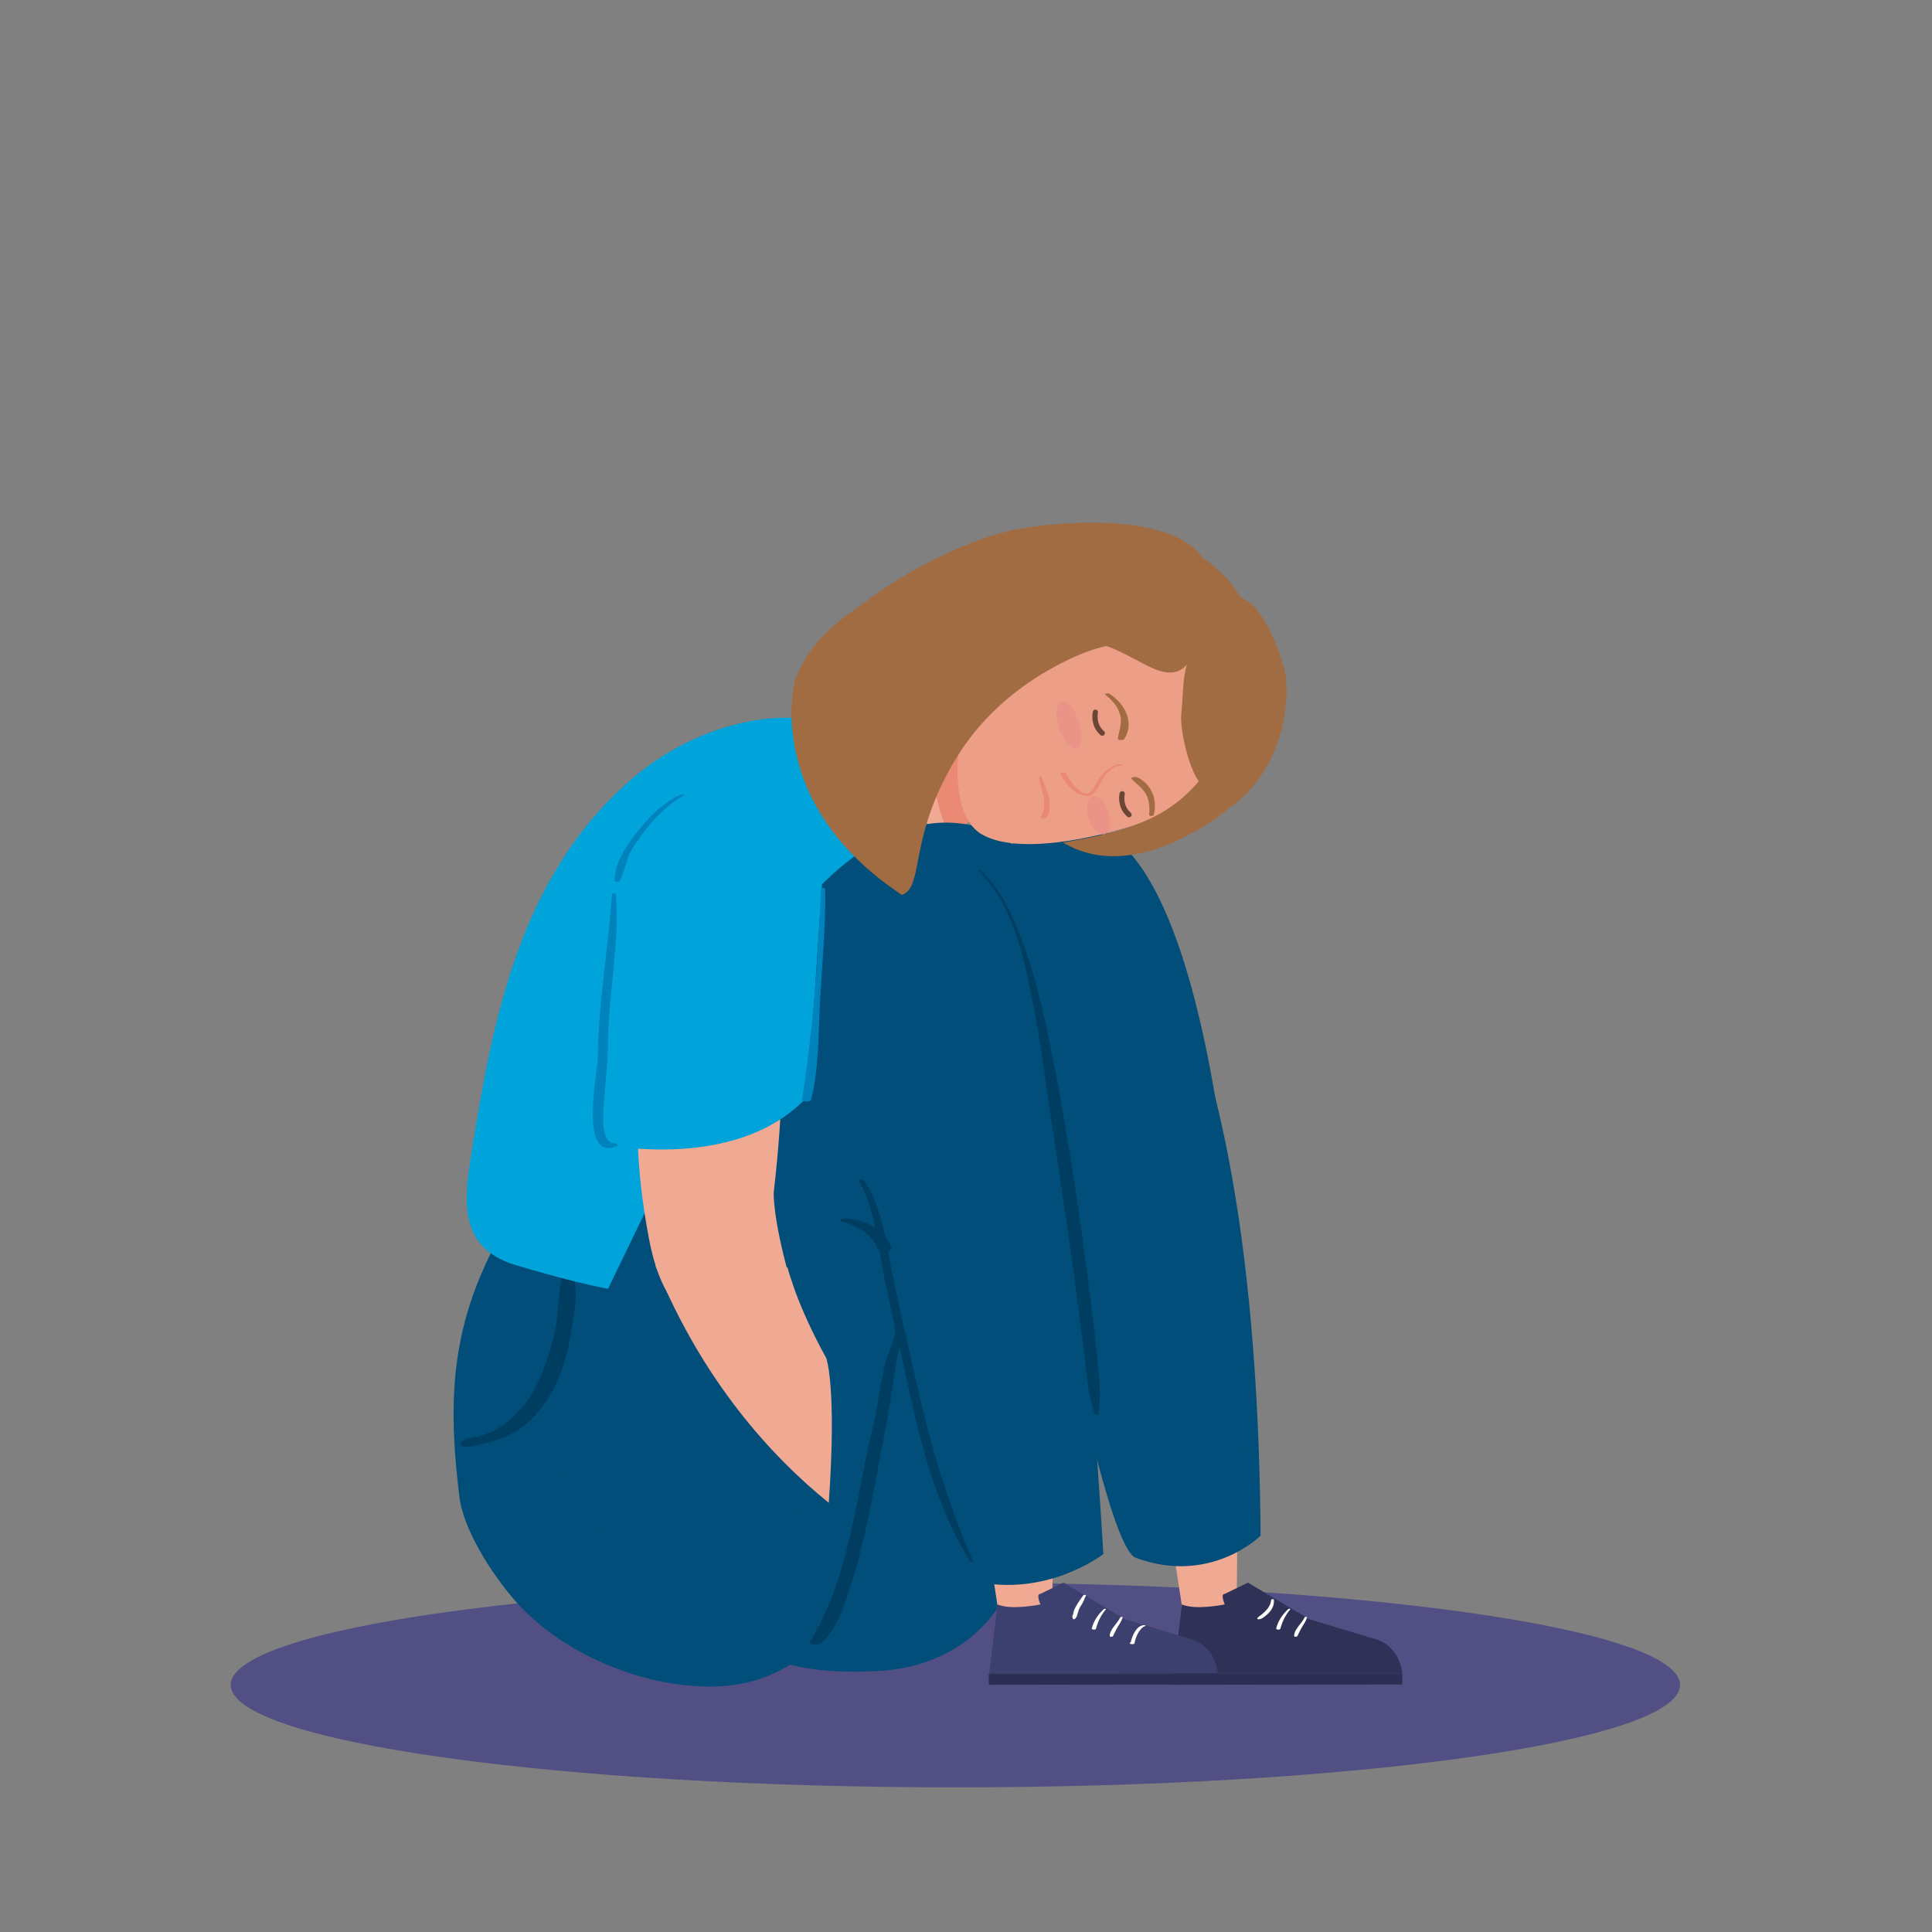 <?xml version="1.0" encoding="UTF-8"?>
<svg width="801px" height="801px" viewBox="0 0 801 801" version="1.1" xmlns="http://www.w3.org/2000/svg" xmlns:xlink="http://www.w3.org/1999/xlink">
    <rect x="0" y="0" width="801" height="801" fill="#808080" stroke="none"/>
    <title>Group</title>
    <g id="Page-1" stroke="none" stroke-width="1" fill="none" fill-rule="evenodd">
        <g id="Group" transform="translate(1.163, 1.338)">
            <g id="5" fill="#D8D8D8" fill-rule="nonzero" opacity="0" stroke="#979797">
                <g id="Page-1">
                    <rect id="Rectangle" x="4.6629367e-15" y="1.95399252e-14" width="799" height="799"></rect>
                </g>
            </g>
            <path d="M695.377,697.242 C695.377,720.682 560.867,739.692 394.937,739.692 C229.017,739.692 94.497,720.682 94.497,697.242 C94.497,673.792 229.017,654.792 394.937,654.792 C560.867,654.792 695.377,673.792 695.377,697.242" id="Fill-257" fill="#514F84" fill-rule="nonzero"></path>
            <polyline id="Fill-258" fill="#F0AA93" fill-rule="nonzero" points="512.287 582.852 511.467 675.652 490.587 675.702 476.307 582.922 512.287 582.852"></polyline>
            <path d="M485.227,692.632 L580.207,692.492 C578.907,681.062 570.007,678.532 570.007,678.532 L541.757,670.022 L516.237,654.832 L506.607,659.482 C506.607,659.482 504.667,659.132 506.617,663.852 C506.617,663.852 494.607,666.372 488.877,663.852 L485.227,693.722" id="Fill-259" fill="#303157" fill-rule="nonzero"></path>
            <polyline id="Fill-260" fill="#2D2E53" fill-rule="nonzero" points="485.237 697.172 580.217 697.042 580.207 692.492 485.227 692.632 485.237 697.172"></polyline>
            <path d="M539.747,669.192 C538.597,671.742 535.477,673.972 535.367,676.902 C535.347,677.372 536.537,677.322 536.717,676.992 C537.397,675.712 537.897,674.412 538.687,673.182 C539.457,671.962 540.277,670.722 540.717,669.322 C540.837,668.952 539.877,668.912 539.747,669.192" id="Fill-262" fill="#FFFFFE" fill-rule="nonzero"></path>
            <path d="M532.967,665.742 C530.517,668.062 528.757,670.562 527.917,673.862 C528.497,673.822 529.067,673.792 529.647,673.752 C529.537,673.482 529.377,673.252 529.167,673.052 C528.997,672.862 528.597,672.862 528.427,673.052 C528.217,673.252 528.057,673.482 527.947,673.752 C527.657,674.272 529.477,674.612 529.687,673.862 C530.457,671.002 531.777,668.192 533.747,665.962 C534.027,665.642 533.157,665.552 532.967,665.742" id="Fill-263" fill="#FFFFFE" fill-rule="nonzero"></path>
            <path d="M525.877,661.952 C525.447,665.442 522.847,667.322 520.287,669.282 C520.207,669.342 520.167,669.412 520.157,669.512 C520.187,669.672 520.147,669.722 520.247,669.672 C520.467,669.682 520.687,669.692 520.907,669.712 C520.887,669.692 520.867,669.682 520.857,669.672 C520.727,669.582 520.117,669.482 520.127,669.772 C520.127,669.782 520.127,669.802 520.127,669.812 C520.127,669.942 520.327,670.002 520.427,670.012 C521.767,670.152 523.107,668.932 524.067,668.132 C525.927,666.562 527.187,664.442 526.997,661.952 C526.967,661.562 525.927,661.562 525.877,661.952" id="Fill-264" fill="#FFFFFE" fill-rule="nonzero"></path>
            <path d="M382.257,353.712 L355.337,313.402 L403.477,281.242 L430.407,321.552 C430.407,321.552 389.607,342.592 382.257,353.712" id="Fill-265" fill="#F0AA93" fill-rule="nonzero"></path>
            <path d="M392.487,344.672 C406.597,335.362 430.407,321.552 430.407,321.552 L403.477,281.242 L389.017,290.902 C385.067,308.272 383.857,328.182 392.487,344.672" id="Fill-266" fill="#EA8A74" fill-rule="nonzero"></path>
            <path d="M450.507,500.832 C434.227,519.012 415.017,511.562 398.857,491.032 C360.797,442.702 354.017,404.682 355.327,384.672 C354.057,380.662 366.987,348.922 393.497,373.802 C393.497,373.802 402.497,367.072 429.557,437.932 C429.557,437.932 436.317,453.062 444.897,447.202 C444.897,447.202 473.557,475.102 450.507,500.832" id="Fill-267" fill="#F0AA93" fill-rule="nonzero"></path>
            <path d="M357.007,514.452 C357.007,514.452 410.437,517.362 430.587,482.642 L413.207,388.862 C413.207,388.862 410.497,351.842 376.137,364.742 C376.137,364.742 332.007,382.512 345.537,427.982 L357.007,514.452" id="Fill-268" fill="#0082BD" fill-rule="nonzero"></path>
            <path d="M362.607,691.462 C380.577,690.632 397.797,683.502 409.177,669.672 C432.177,641.702 431.797,600.592 430.217,565.612 C428.367,524.592 401.977,460.812 350.967,496.902 C326.047,514.542 318.197,547.862 310.197,575.582 C303.857,597.562 296.017,627.012 296.106,649.972 C296.167,667.442 298.947,678.172 315.187,685.092 C330.337,691.552 346.297,692.222 362.607,691.462" id="Fill-269" fill="#004E79" fill-rule="nonzero"></path>
            <polyline id="Fill-270" fill="#F0AA93" fill-rule="nonzero" points="435.857 582.852 435.027 675.652 414.147 675.702 399.867 582.922 435.857 582.852"></polyline>
            <path d="M408.787,692.632 L503.767,692.492 C502.467,681.062 493.567,678.532 493.567,678.532 L465.317,670.022 L439.787,654.832 L430.167,659.482 C430.167,659.482 428.227,659.132 430.177,663.852 C430.177,663.852 418.167,666.372 412.437,663.852 L408.787,693.722" id="Fill-271" fill="#3C406F" fill-rule="nonzero"></path>
            <polyline id="Fill-272" fill="#2D2E53" fill-rule="nonzero" points="408.797 697.172 503.777 697.042 503.767 692.492 408.787 692.632 408.797 697.172"></polyline>
            <path d="M473.327,672.452 C469.977,672.292 468.027,677.282 467.577,679.932 C467.847,679.802 468.117,679.672 468.387,679.532 C468.197,679.542 467.997,679.552 467.807,679.582 C468.127,679.702 468.447,679.822 468.767,679.932 C468.707,679.702 468.577,679.632 468.387,679.442 C468.227,679.292 467.777,679.282 467.617,679.442 C467.447,679.622 467.297,679.712 467.247,679.932 C467.207,680.172 467.667,680.282 467.807,680.292 C467.997,680.312 468.197,680.322 468.387,680.332 C468.667,680.332 469.127,680.262 469.197,679.932 C469.477,678.502 469.907,677.192 470.597,675.912 C471.177,674.822 472.307,673.222 473.557,672.862 C474.027,672.732 473.597,672.472 473.327,672.452" id="Fill-273" fill="#FFFFFE" fill-rule="nonzero"></path>
            <path d="M463.307,669.192 C462.157,671.742 459.037,673.972 458.917,676.902 C458.907,677.372 460.097,677.322 460.277,676.992 C460.957,675.722 461.457,674.412 462.237,673.182 C463.017,671.962 463.837,670.722 464.267,669.322 C464.387,668.952 463.437,668.912 463.307,669.192" id="Fill-274" fill="#FFFFFE" fill-rule="nonzero"></path>
            <path d="M456.517,665.742 C454.067,668.062 452.317,670.562 451.467,673.862 C452.047,673.822 452.627,673.792 453.207,673.752 C453.087,673.482 452.927,673.252 452.717,673.052 C452.557,672.862 452.147,672.862 451.987,673.052 C451.777,673.252 451.617,673.482 451.497,673.752 C451.207,674.272 453.037,674.612 453.237,673.862 C454.017,671.002 455.327,668.192 457.297,665.962 C457.577,665.642 456.717,665.552 456.517,665.742" id="Fill-275" fill="#FFFFFE" fill-rule="nonzero"></path>
            <path d="M447.977,660.072 C446.597,661.942 445.057,664.112 444.147,666.262 C443.847,666.952 443.917,667.702 443.567,668.352 C443.197,669.012 443.527,669.192 443.677,669.812 C443.927,669.772 444.187,669.742 444.447,669.712 C444.437,669.692 444.427,669.682 444.407,669.672 C444.267,669.522 443.727,669.522 443.687,669.772 C443.677,669.782 443.677,669.802 443.677,669.812 C443.617,670.112 444.367,670.002 444.487,669.862 C444.917,669.342 445.107,669.232 445.337,668.592 C445.627,667.772 445.797,666.832 446.137,665.962 C446.447,665.152 446.987,664.432 447.427,663.692 C448.087,662.592 448.487,661.362 449.057,660.212 C449.257,659.822 448.167,659.802 447.977,660.072" id="Fill-276" fill="#FFFFFE" fill-rule="nonzero"></path>
            <path d="M521.477,635.352 C521.477,635.352 500.837,655.992 469.797,644.552 C458.287,640.312 439.367,540.562 424.547,473.882 C424.627,367.042 469.087,376.562 469.087,376.562 C469.087,376.562 519.897,422.612 521.477,635.352" id="Fill-277" fill="#004E79" fill-rule="nonzero"></path>
            <path d="M515.837,604.072 C515.837,604.072 512.687,356.702 450.037,340.842 C407.167,329.992 388.297,401.642 388.297,401.642 L367.167,540.172 L343.617,496.702 C343.617,496.702 287.417,499.062 214.487,497.162 C185.827,540.982 183.877,574.532 189.277,619.092 C190.977,633.242 203.117,651.622 212.097,661.962 C228.767,681.142 255.877,694.012 280.857,697.102 C313.627,701.152 330.417,689.572 351.777,666.782 C351.777,666.782 372.407,546.732 384.597,538.712 C408.487,522.982 454.857,617.562 515.837,604.072" id="Fill-278" fill="#004E79" fill-rule="nonzero"></path>
            <path d="M232.597,526.322 C230.057,532.772 230.627,540.872 229.447,547.692 C228.027,555.812 225.567,563.552 222.187,571.062 C218.997,578.142 214.367,584.362 208.137,589.032 C204.797,591.522 201.117,593.162 197.097,594.242 C195.447,594.682 189.497,594.962 189.887,597.622 C189.957,598.122 190.567,598.252 190.987,598.332 C193.977,598.882 196.717,597.702 199.587,597.132 C203.607,596.332 207.427,594.892 211.057,593.012 C218.507,589.142 224.017,582.392 228.017,575.162 C232.087,567.832 234.167,559.412 235.577,551.202 C236.837,543.812 238.927,533.542 236.137,526.322 C235.767,525.372 232.967,525.382 232.597,526.322" id="Fill-279" fill="#003E61" fill-rule="nonzero"></path>
            <path d="M405.357,368.522 C390.227,409.132 392.297,418.502 385.237,447.842 C381.277,464.292 357.237,456.912 347.137,470.572 C337.677,483.352 331.457,495.372 324.597,509.342 C318.057,522.662 316.967,527.872 300.907,530.022 C285.557,532.082 278.627,537.022 263.477,535.132 C247.897,533.192 227.677,527.682 212.557,523.132 C188.647,515.952 191.237,496.052 194.197,477.332 C203.217,420.212 214.717,361.102 261.057,321.372 C276.397,308.212 295.887,299.112 316.017,296.722 C330.947,294.962 352.837,298.052 365.957,305.762 C368.127,307.042 373.387,347.112 395.397,342.872 L405.357,368.522" id="Fill-280" fill="#00A3DA" fill-rule="nonzero"></path>
            <path d="M456.297,642.972 C456.297,642.972 431.157,662.552 399.147,653.282 L372.157,560.412 L306.267,662.022 C306.267,662.022 231.647,660.432 228.467,579.462 L320.557,388.942 C320.557,388.942 360.067,324.172 409.547,343.222 C409.547,343.222 438.927,350.102 438.917,417.842 C438.917,417.842 451.007,556.172 456.297,642.972" id="Fill-281" fill="#004E79" fill-rule="nonzero"></path>
            <path d="M354.927,488.222 C360.897,498.622 362.247,510.712 364.327,522.302 C367.037,537.402 370.797,552.392 374.027,567.392 C379.867,594.482 386.227,622.092 400.937,645.902 C401.147,646.232 402.387,646.192 402.187,645.732 C390.537,619.162 383.067,591.922 376.917,563.632 C373.837,549.442 370.297,535.262 367.697,520.972 C365.667,509.792 363.557,497.462 356.967,487.952 C356.587,487.402 354.537,487.542 354.927,488.222" id="Fill-282" fill="#003E61" fill-rule="nonzero"></path>
            <path d="M348.367,505.332 C351.777,506.032 355.267,507.912 358.007,510.022 C359.497,511.182 360.667,512.622 361.617,514.242 C362.627,515.932 362.467,516.782 364.307,517.712 C365.157,518.142 366.657,518.172 367.407,517.522 C367.627,517.322 367.847,517.132 368.067,516.942 C368.447,516.602 368.537,516.282 368.367,515.812 C365.477,507.932 356.697,503.952 348.777,503.822 C347.307,503.802 346.637,504.972 348.367,505.332" id="Fill-283" fill="#003E61" fill-rule="nonzero"></path>
            <path d="M369.877,549.292 C370.277,552.912 368.497,556.262 367.217,559.552 C365.967,562.742 365.377,566.222 364.677,569.562 C363.137,576.952 362.267,584.462 360.407,591.792 C358.177,600.572 356.657,609.522 354.887,618.402 C350.667,639.482 346.127,660.732 334.697,679.182 C333.717,680.762 338.217,680.702 338.987,680.062 C346.087,674.232 349.157,663.472 351.837,655.052 C355.407,643.842 357.927,632.292 360.277,620.772 C362.197,611.342 363.737,601.842 365.707,592.442 C367.307,584.862 368.307,577.212 369.457,569.562 C370.077,565.452 370.607,561.462 371.737,557.452 C372.497,554.772 372.587,551.822 371.747,549.172 C371.587,548.652 369.807,548.692 369.877,549.292" id="Fill-284" fill="#003E61" fill-rule="nonzero"></path>
            <path d="M404.317,359.362 C420.267,375.022 424.237,399.572 428.187,420.662 C430.877,435.042 432.717,449.582 434.867,464.052 C437.877,484.292 440.927,504.532 443.747,524.802 C445.087,534.432 446.257,544.092 447.577,553.732 C448.657,561.592 449.147,569.692 450.717,577.462 C451.227,579.992 451.897,582.432 452.637,584.902 C452.787,585.382 454.157,585.302 454.247,584.792 C455.407,577.802 454.667,571.042 454.007,564.022 C453.147,554.922 452.067,545.862 450.897,536.792 C448.277,516.372 445.527,495.942 442.187,475.632 C439.497,459.272 436.607,442.942 433.157,426.732 C429.377,408.952 424.647,390.722 416.417,374.462 C413.517,368.732 409.687,363.572 405.017,359.162 C404.837,358.992 404.057,359.102 404.317,359.362" id="Fill-285" fill="#003E61" fill-rule="nonzero"></path>
            <path d="M342.447,621.732 C318.477,602.332 290.047,571.122 270.577,523.392 C305.317,502.752 325.417,524.372 325.417,524.372 C325.417,524.372 328.947,539.192 341.397,561.702 C341.397,561.702 345.837,573.352 342.447,621.732" id="Fill-286" fill="#F0AA93" fill-rule="nonzero"></path>
            <path d="M307.647,547.512 C283.737,552.382 272.717,537.672 267.857,512.012 C256.397,451.572 267.927,414.712 278.317,397.562 C279.047,393.422 305.167,371.232 317.207,405.542 C317.207,405.542 328.307,417.792 319.607,493.122 C319.607,493.122 319.187,503.432 325.947,527.592 C325.947,527.592 336.137,541.702 307.647,547.512" id="Fill-287" fill="#F0AA93" fill-rule="nonzero"></path>
            <path d="M244.507,472.272 C244.507,472.272 303.187,486.382 333.797,453.122 L339.677,364.892 C339.677,364.892 340.427,329.792 304.277,323.462 C304.277,323.462 264.537,320.932 253.117,366.972 L244.507,472.272" id="Fill-288" fill="#00A3DA" fill-rule="nonzero"></path>
            <path d="M281.307,328.052 C273.467,331.262 266.897,338.512 261.837,345.112 C257.847,350.312 253.687,356.932 253.667,363.662 C253.667,364.422 255.557,364.332 255.837,363.802 C257.767,360.172 258.277,355.952 260.037,352.202 C260.897,350.382 262.157,348.792 263.267,347.122 C268.027,339.992 274.667,332.712 282.247,328.512 C282.927,328.132 281.637,327.922 281.307,328.052" id="Fill-289" fill="#0082BD" fill-rule="nonzero"></path>
            <path d="M339.207,367.192 C338.097,396.242 335.897,425.642 331.367,454.362 C331.167,455.632 335.347,455.672 335.167,454.362 C335.047,453.482 335.047,453.472 334.647,452.672 C334.367,452.122 333.037,452.162 332.657,452.542 C331.977,453.222 331.897,453.302 331.437,454.122 C332.677,454.202 333.927,454.282 335.167,454.362 C338.237,442.102 338.127,428.752 338.707,416.192 C339.467,399.862 341.317,383.562 340.907,367.192 C340.887,366.602 339.227,366.602 339.207,367.192" id="Fill-290" fill="#0082BD" fill-rule="nonzero"></path>
            <path d="M252.577,369.472 C250.957,392.102 246.957,414.402 246.677,437.132 C246.597,443.142 238.687,480.432 254.357,473.872 C255.757,473.292 253.807,472.532 253.207,472.522 C247.167,472.422 249.197,456.552 249.467,453.042 C250.027,445.752 250.837,438.702 250.897,431.392 C251.057,410.772 255.767,390.082 254.207,369.472 C254.167,368.902 252.617,368.902 252.577,369.472" id="Fill-291" fill="#0082BD" fill-rule="nonzero"></path>
            <path d="M469.097,340.792 C451.897,346.312 420.797,353.082 406.027,344.662 C388.127,334.452 397.287,288.102 407.047,271.952 C419.247,251.742 449.687,240.432 472.457,237.632 C498.387,234.452 521.737,253.242 523.437,280.062 C525.137,306.852 491.667,333.562 469.097,340.792" id="Fill-292" fill="#ED9E86" fill-rule="nonzero"></path>
            <path d="M473.757,237.992 C478.697,237.502 483.527,237.812 488.117,238.812 L434.947,264.972 L413.707,272.332 L406.347,272.782 C406.747,272.062 407.147,271.362 407.547,270.732 C420.217,250.822 450.937,240.242 473.757,237.992" id="Fill-293" fill="#EA8A74" fill-rule="nonzero"></path>
            <path d="M441.257,238.952 C431.827,235.422 414.727,248.042 414.457,263.892 C419.517,265.472 429.107,260.972 434.047,259.202 C438.907,257.462 443.447,255.572 446.107,250.902 C446.917,249.462 448.207,241.572 441.257,238.952" id="Fill-294" fill="#ED9E86" fill-rule="nonzero"></path>
            <path d="M432.137,254.222 C431.147,254.652 430.187,255.292 429.107,255.472 C429.457,255.522 429.797,255.562 430.137,255.612 C429.127,255.202 428.047,254.582 428.627,253.362 C429.137,252.322 430.267,251.572 431.187,250.942 C432.257,250.212 433.437,249.692 434.547,249.032 C434.977,248.772 435.677,248.382 435.907,247.902 C436.107,247.492 435.237,247.472 435.047,247.482 C433.727,247.582 432.497,248.202 431.357,248.842 C429.767,249.732 428.067,250.752 426.887,252.172 C425.997,253.252 425.777,254.442 426.897,255.442 C429.097,257.392 431.117,255.942 433.237,254.762 C434.037,254.322 432.527,254.052 432.137,254.222" id="Fill-295" fill="#EA8A74" fill-rule="nonzero"></path>
            <path d="M436.847,250.472 C439.587,247.282 435.817,244.312 432.637,244.522 C428.637,244.792 423.897,247.932 423.527,252.242 C423.487,252.692 424.517,252.532 424.697,252.322 C426.307,250.342 427.557,248.052 429.797,246.672 C431.247,245.772 433.227,245.152 434.827,246.182 C435.967,246.922 436.217,249.192 435.597,250.302 C435.347,250.762 436.617,250.742 436.847,250.472" id="Fill-296" fill="#EA8A74" fill-rule="nonzero"></path>
            <path d="M513.247,246.432 C512.517,248.502 511.087,250.382 509.637,251.762 C506.727,256.232 493.377,270.952 491.447,273.512 C486.207,280.452 478.787,276.922 472.567,273.662 C470.597,272.642 468.647,271.592 466.667,270.572 C460.717,267.502 454.597,264.812 447.787,264.462 C443.287,264.232 431.867,266.722 429.527,261.092 C435.177,258.842 446.267,252.842 444.967,243.792 C444.997,242.592 443.487,239.072 436.027,238.182 C436.027,238.182 486.517,202.552 513.247,246.432" id="Fill-297" fill="#A26C42" fill-rule="nonzero"></path>
            <path d="M489.057,276.072 L512.677,246.152 C524.817,250.042 531.387,276.432 531.387,276.442 C533.657,285.562 532.957,316.492 508.147,333.932 C508.147,333.932 470.287,366.452 439.537,347.972 C466.187,343.502 482.727,338.092 495.867,322.542 C491.547,316.882 487.947,300.752 488.597,294.722 C489.317,288.092 489.037,279.782 491.137,273.442" id="Fill-298" fill="#A26C42" fill-rule="nonzero"></path>
            <path d="M445.237,308.922 C442.957,309.662 439.697,305.922 437.937,300.562 C436.177,295.202 436.587,290.252 438.857,289.502 C441.127,288.762 444.397,292.502 446.157,297.862 C447.917,303.222 447.497,308.172 445.237,308.922" id="Fill-299" fill="#EA9387" fill-rule="nonzero"></path>
            <path d="M456.907,344.472 C454.637,345.212 451.647,342.322 450.227,338.002 C448.807,333.692 449.497,329.582 451.777,328.832 C454.047,328.092 457.027,330.982 458.447,335.302 C459.867,339.622 459.177,343.722 456.907,344.472" id="Fill-300" fill="#EA9387" fill-rule="nonzero"></path>
            <path d="M464.117,315.752 C462.077,315.152 460.117,316.242 458.447,317.372 C455.737,319.222 454.277,321.612 452.737,324.442 C451.857,326.062 450.657,328.182 448.467,327.582 C447.147,327.232 446.027,326.142 445.067,325.222 C443.317,323.542 441.927,321.452 440.757,319.342 C440.657,319.532 440.557,319.722 440.447,319.912 C440.537,319.872 440.617,319.832 440.697,319.782 C441.717,319.242 440.067,318.872 439.647,318.902 C441.917,318.722 439.847,318.882 439.277,318.932 C438.987,318.952 438.187,319.202 438.437,319.652 C440.637,323.512 444.437,328.462 449.267,328.652 C451.827,328.762 453.287,326.662 454.347,324.662 C455.177,323.092 455.937,321.522 457.017,320.102 C458.247,318.482 461.537,315.732 463.777,316.142 C464.067,316.192 464.627,315.892 464.117,315.752" id="Fill-301" fill="#EA8A74" fill-rule="nonzero"></path>
            <path d="M457.167,286.762 C460.047,288.992 462.377,291.672 463.297,295.252 C464.167,298.612 462.767,301.562 462.307,304.812 C462.167,305.762 464.677,305.602 465.037,304.992 C469.347,297.862 464.937,290.052 458.667,286.202 C458.267,285.962 456.507,286.252 457.167,286.762" id="Fill-302" fill="#A26C42" fill-rule="nonzero"></path>
            <path d="M477.127,336.592 C478.897,330.442 476.297,323.702 470.287,320.882 C469.777,320.652 467.147,320.742 468.097,321.712 C470.197,323.862 472.477,325.242 473.987,327.992 C475.377,330.512 475.547,333.662 475.257,336.462 C475.197,337.062 476.977,337.112 477.127,336.592" id="Fill-303" fill="#A26C42" fill-rule="nonzero"></path>
            <path d="M452.977,293.952 C452.977,293.952 451.757,299.102 455.827,302.622 M464.087,327.762 C464.087,327.762 462.847,332.912 466.927,336.432" id="Stroke-304" stroke="#6C4634" stroke-width="2.177" stroke-linecap="round" stroke-linejoin="round"></path>
            <path d="M429.607,320.772 C429.817,323.652 430.987,326.462 431.597,329.272 C431.967,330.952 431.837,332.622 431.527,334.292 C431.417,334.852 431.247,335.422 431.077,335.962 C430.827,336.792 430.427,336.662 431.307,336.892 C431.067,336.832 430.457,336.782 430.317,337.092 C430.287,337.162 430.257,337.232 430.237,337.302 C430.167,337.442 430.207,337.582 430.337,337.682 C430.367,337.702 430.397,337.722 430.427,337.752 C430.967,338.162 431.897,338.132 432.447,337.752 C434.107,336.592 434.097,332.522 434.007,330.862 C433.807,327.162 431.667,324.122 430.627,320.702 C430.537,320.422 429.587,320.442 429.607,320.772" id="Fill-305" fill="#EA8A74" fill-rule="nonzero"></path>
            <path d="M372.767,369.682 C382.407,366.222 374.887,345.342 396.267,311.412 C406.817,294.682 422.757,281.472 440.527,272.772 C449.217,268.512 457.697,265.462 467.497,265.432 C479.717,265.382 486.727,267.872 496.157,258.222 C496.567,257.072 500.447,248.982 500.857,244.792 C504.037,212.102 451.087,213.032 421.977,217.802 C402.677,220.962 375.817,234.702 360.067,246.382 C349.387,254.292 334.657,262.782 328.307,281.302 C328.307,281.302 315.077,331.582 372.767,369.682" id="Fill-306" fill="#A26C42" fill-rule="nonzero"></path>
        </g>
    </g>
</svg>